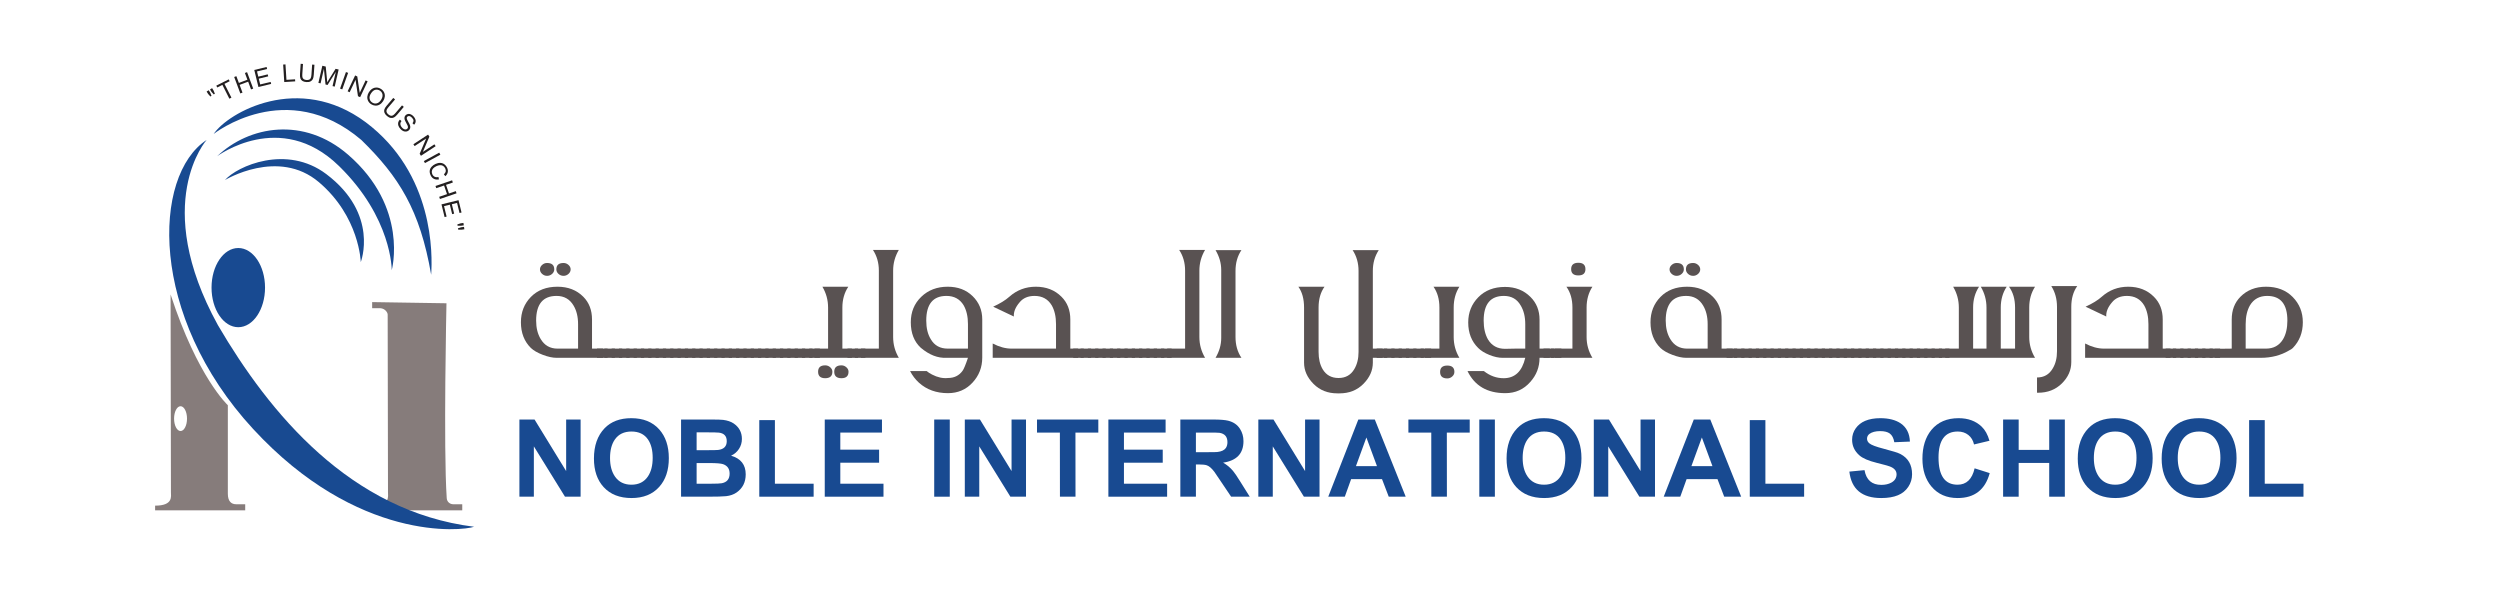 <svg xmlns="http://www.w3.org/2000/svg" xmlns:xlink="http://www.w3.org/1999/xlink" version="1.1" width="2345.94" height="573.687" viewBox="0 0 2345.94 573.687">
<defs>
<clipPath id="clip_0">
<path transform="matrix(1,0,0,-1,0,573.687)" d="M0 573.687H2345.94V0H0Z"/>
</clipPath>
</defs>
<g id="layer_1" data-name="Layer 1">
<g clip-path="url(#clip_0)">
<path transform="matrix(1,0,0,-1,349.216,283.478)" d="M0 0V-5.725H7.604C12.166-5.993 14.566-9.813 14.566-11.711 14.566-13.61 14.863-175.27 14.863-178.349 14.863-182.195 17.175-191.009 0-191.009V-195.413H84.551V-189.687H75.964C73.535-189.687 70.253-187.934 69.985-183.974 66.801-136.928 69.743-1.102 69.743-1.102Z" fill="#867c7b"/>
<path transform="matrix(1,0,0,-1,169.422,381.185)" d="M0 0C-3.353 0-6.07-5.213-6.07-11.643-6.07-18.072-3.353-23.285 0-23.285 3.353-23.285 6.07-18.072 6.07-11.643 6.07-5.213 3.353 0 0 0M44.382 .936V-82.186C44.382-89.517 47.904-91.981 52.088-91.981H60.676V-97.707H-23.875V-93.303C-6.7-93.303-9.013-84.489-9.013-80.643-9.013-76.796-9.343 104.875-9.343 104.875 16.075 26.917 44.382 .936 44.382 .936" fill="#867c7b"/>
<path transform="matrix(1,0,0,-1,193.877,131.332)" d="M0 0C0 0-52.514-59.119 10.569-173.725 59.119-256.623 134.752-348.439 251.009-362.972 239.779-366.936 141.687-377.504 43.597-271.155-54.495-164.808-50.862-33.358 0 0" fill="#184a91"/>
<path transform="matrix(1,0,0,-1,248.703,269.883)" d="M0 0C0-20.521-11.238-37.155-25.102-37.155-38.964-37.155-50.202-20.521-50.202 0-50.202 20.521-38.964 37.156-25.102 37.156-11.238 37.156 0 20.521 0 0" fill="#184a91"/>
<path transform="matrix(1,0,0,-1,211.052,168.983)" d="M0 0C0 0 50.047 30.432 88.22-1.981 126.394-34.396 127.485-76.954 127.485-76.954 127.485-76.954 145.03-32.039 95.133 5.614 57.932 33.688 11.56 13.211 0 0" fill="#184a91"/>
<path transform="matrix(1,0,0,-1,203.785,146.599)" d="M0 0C0 0 59.226 44.297 113.945-8.844 164.277-57.725 163.816-106.936 163.816-106.936 163.816-106.936 180.097-48.146 122.862 1.436 81.335 37.411 30.056 28.659 0 0" fill="#184a91"/>
<path transform="matrix(1,0,0,-1,200.483,125.718)" d="M0 0C0 0 68.367 54.165 138.589-5.614 173.725-39.963 193.638-71.21 204.11-132.109 205.431-113.284 206.87-37.126 142.64 11.062 79.693 57.798 13.541 20.147 0 0" fill="#184a91"/>
<path transform="matrix(1,0,0,-1,200.592,88.603)" d="M0 0-2.114 2.377-3.53 4.671-1.571 5.88-.155 3.586 1.032 .637ZM-3.163-1.953-5.287 .418-6.703 2.712-4.743 3.921-3.328 1.628-2.112-1.304Z" fill="#231f20"/>
<path transform="matrix(1,0,0,-1,215.225,92.616)" d="M0 0-6.537 12.966-11.381 10.524-12.255 12.259-.603 18.134 .272 16.398-4.592 13.947 1.945 .98Z" fill="#231f20"/>
<path transform="matrix(1,0,0,-1,225.514,87.664)" d="M0 0-5.768 15.421-3.727 16.185-1.358 9.852 6.657 12.85 4.289 19.183 6.329 19.945 12.097 4.525 10.057 3.762 7.338 11.03-.678 8.032 2.041 .764Z" fill="#231f20"/>
<path transform="matrix(1,0,0,-1,242.503,81.658)" d="M0 0-3.898 15.996 7.667 18.815 8.127 16.928-1.322 14.624-.128 9.726 8.721 11.882 9.179 10.006 .329 7.849 1.656 2.404 11.477 4.798 11.937 2.91Z" fill="#231f20"/>
<path transform="matrix(1,0,0,-1,266.736,76.996)" d="M0 0-1.029 16.432 1.145 16.567 2.053 2.075 10.146 2.582 10.267 .643Z" fill="#231f20"/>
<path transform="matrix(1,0,0,-1,292.897,60.594)" d="M0 0 2.174-.146 1.534-9.637C1.423-11.288 1.148-12.586 .709-13.532 .271-14.479-.457-15.223-1.473-15.766-2.489-16.309-3.789-16.527-5.372-16.42-6.911-16.316-8.152-15.967-9.095-15.37-10.038-14.774-10.685-13.96-11.035-12.927-11.386-11.894-11.502-10.507-11.385-8.767L-10.745 .725-8.571 .578-9.21-8.901C-9.307-10.328-9.245-11.389-9.025-12.083-8.806-12.776-8.385-13.328-7.764-13.738-7.142-14.147-6.364-14.384-5.431-14.446-3.832-14.555-2.668-14.269-1.939-13.59-1.211-12.911-.777-11.541-.639-9.48Z" fill="#231f20"/>
<path transform="matrix(1,0,0,-1,298.777,77.762)" d="M0 0 3.682 16.047 6.878 15.313 8.069 3.08C8.177 1.941 8.25 1.091 8.29 .528 8.606 1.07 9.088 1.862 9.734 2.905L16.139 13.188 18.995 12.533 15.313-3.514 13.267-3.044 16.348 10.387 8.604-1.975 6.687-1.535 5.182 13.19 2.047-.47Z" fill="#231f20"/>
<path transform="matrix(1,0,0,-1,319.111,83.149)" d="M0 0 5.505 15.517 7.559 14.788 2.054-.729Z" fill="#231f20"/>
<path transform="matrix(1,0,0,-1,326.209,85.671)" d="M0 0 7.035 14.885 9.056 13.93 11.351-1.452 16.874 10.234 18.763 9.342 11.728-5.543 9.707-4.588 7.417 10.804 1.889-.893Z" fill="#231f20"/>
<path transform="matrix(1,0,0,-1,348.027,87.794)" d="M0 0C-1.077-1.666-1.478-3.268-1.202-4.806-.926-6.344-.112-7.55 1.239-8.424 2.616-9.314 4.062-9.563 5.578-9.17 7.094-8.777 8.427-7.691 9.578-5.912 10.306-4.787 10.75-3.682 10.913-2.596 11.075-1.511 10.939-.5 10.506 .436 10.072 1.371 9.399 2.134 8.488 2.724 7.192 3.561 5.791 3.837 4.282 3.551 2.773 3.265 1.346 2.081 0 0M-1.867 1.248C-.384 3.543 1.394 4.941 3.466 5.442 5.537 5.944 7.548 5.564 9.497 4.305 10.773 3.479 11.727 2.43 12.357 1.157 12.987-.115 13.219-1.471 13.051-2.909 12.883-4.347 12.353-5.758 11.458-7.141 10.551-8.543 9.457-9.614 8.176-10.355 6.895-11.096 5.551-11.415 4.146-11.313 2.74-11.212 1.437-10.772 .236-9.996-1.064-9.154-2.024-8.088-2.643-6.797-3.261-5.505-3.482-4.145-3.308-2.716-3.132-1.286-2.652 .035-1.867 1.248" fill="#231f20"/>
<path transform="matrix(1,0,0,-1,377.248,98.873)" d="M0 0 1.659-1.412-4.505-8.656C-5.577-9.917-6.571-10.796-7.487-11.295-8.403-11.794-9.431-11.959-10.57-11.79-11.71-11.622-12.884-11.023-14.093-9.995-15.268-8.995-16.057-7.976-16.459-6.936-16.861-5.895-16.896-4.855-16.562-3.816-16.229-2.778-15.498-1.595-14.367-.266L-8.203 6.979-6.544 5.567-12.7-1.669C-13.627-2.758-14.209-3.646-14.445-4.335-14.683-5.023-14.673-5.717-14.417-6.416-14.162-7.115-13.678-7.768-12.965-8.374-11.744-9.412-10.64-9.876-9.65-9.765-8.661-9.652-7.496-8.81-6.157-7.236Z" fill="#231f20"/>
<path transform="matrix(1,0,0,-1,375.241,112.223)" d="M0 0 1.526-1.389C.986-2.019 .644-2.644 .497-3.263 .351-3.882 .411-4.577 .68-5.348 .948-6.119 1.399-6.849 2.034-7.536 2.598-8.147 3.187-8.603 3.799-8.902 4.412-9.203 4.982-9.321 5.51-9.258 6.036-9.194 6.487-8.989 6.861-8.645 7.241-8.294 7.471-7.878 7.552-7.396 7.632-6.915 7.534-6.332 7.26-5.648 7.087-5.207 6.621-4.307 5.862-2.949 5.104-1.592 4.637-.581 4.462 .083 4.231 .94 4.21 1.717 4.396 2.414 4.583 3.111 4.955 3.717 5.511 4.229 6.121 4.793 6.853 5.146 7.703 5.29 8.554 5.434 9.424 5.299 10.313 4.887 11.203 4.476 12.023 3.862 12.775 3.048 13.603 2.15 14.188 1.227 14.531 .275 14.875-.677 14.936-1.596 14.715-2.482 14.493-3.369 14.041-4.153 13.356-4.836L11.824-3.407C12.513-2.619 12.833-1.807 12.784-.971 12.736-.134 12.282 .749 11.425 1.68 10.531 2.647 9.702 3.189 8.938 3.305 8.175 3.421 7.543 3.247 7.042 2.785 6.607 2.384 6.395 1.897 6.403 1.324 6.407 .758 6.862-.312 7.769-1.886 8.675-3.458 9.241-4.589 9.469-5.275 9.794-6.279 9.862-7.179 9.674-7.975 9.485-8.77 9.067-9.467 8.418-10.065 7.774-10.66 6.997-11.035 6.088-11.192 5.178-11.349 4.246-11.229 3.293-10.829 2.339-10.431 1.464-9.8 .667-8.936-.344-7.841-1.031-6.776-1.395-5.741-1.759-4.707-1.814-3.684-1.562-2.671-1.309-1.659-.788-.769 0 0" fill="#231f20"/>
<path transform="matrix(1,0,0,-1,387.916,135.33)" d="M0 0 13.782 9.007 15.005 7.136 8.915-7.174 19.735-.103 20.878-1.852 7.097-10.858 5.874-8.987 11.973 5.329 1.144-1.749Z" fill="#231f20"/>
<path transform="matrix(1,0,0,-1,397.721,151.135)" d="M0 0 14.448 7.894 15.493 5.981 1.045-1.912Z" fill="#231f20"/>
<path transform="matrix(1,0,0,-1,411.482,166.147)" d="M0 0 .399-2.211C-1.419-2.534-3.002-2.35-4.347-1.657-5.693-.964-6.72 .163-7.428 1.725-8.161 3.341-8.428 4.804-8.229 6.115-8.03 7.426-7.427 8.629-6.418 9.723-5.41 10.817-4.19 11.688-2.758 12.338-1.196 13.046 .301 13.365 1.733 13.296 3.167 13.227 4.435 12.778 5.538 11.95 6.641 11.123 7.492 10.048 8.092 8.725 8.771 7.225 8.962 5.79 8.662 4.421 8.362 3.052 7.611 1.853 6.409 .822L5.063 2.567C5.997 3.41 6.562 4.274 6.761 5.162 6.958 6.049 6.83 6.993 6.375 7.996 5.853 9.148 5.14 9.986 4.236 10.51 3.333 11.033 2.345 11.241 1.272 11.132 .199 11.024-.832 10.745-1.82 10.297-3.096 9.719-4.124 9.028-4.907 8.226-5.689 7.423-6.139 6.522-6.253 5.524-6.368 4.527-6.219 3.572-5.805 2.658-5.301 1.547-4.554 .751-3.563 .271-2.572-.209-1.385-.299 0 0" fill="#231f20"/>
<path transform="matrix(1,0,0,-1,408.654,174.522)" d="M0 0 15.579 5.324 16.283 3.263 9.887 1.076 12.654-7.021 19.051-4.835 19.756-6.896 4.177-12.222 3.473-10.16 10.815-7.65 8.048 .447 .704-2.062Z" fill="#231f20"/>
<path transform="matrix(1,0,0,-1,414.273,191.767)" d="M0 0 15.992 3.912 18.821-7.65 16.934-8.112 14.622 1.334 9.725 .136 11.889-8.711 10.013-9.17 7.849-.323 2.404-1.655 4.807-11.473 2.92-11.935Z" fill="#231f20"/>
<path transform="matrix(1,0,0,-1,429.717,214.26)" d="M0 0 3.022 .993 5.69 1.378 6.02-.9 3.352-1.286 .174-1.2ZM-.532 3.679 2.489 4.683 5.156 5.068 5.486 2.79 2.818 2.404-.355 2.456Z" fill="#231f20"/>
<path transform="matrix(1,0,0,-1,535.474,252.762)" d="M0 0C0-1.636-.674-3.059-2.018-4.269-3.363-5.479-4.906-6.083-6.65-6.083-8.469-6.083-10.049-5.479-11.393-4.269-12.738-3.059-13.41-1.636-13.41 0-13.41 3.989-11.158 5.985-6.65 5.985-4.906 5.985-3.363 5.379-2.018 4.17-.674 2.959 0 1.569 0 0M-15.371 0C-15.371-1.636-16.045-3.059-17.389-4.269-18.734-5.479-20.314-6.083-22.131-6.083-23.875-6.083-25.42-5.479-26.764-4.269-28.109-3.059-28.781-1.636-28.781 0-28.781 1.569-28.109 2.959-26.764 4.17-25.42 5.379-23.875 5.985-22.131 5.985-17.625 5.985-15.371 3.989-15.371 0M6.977-74.372V-51.413C6.977-44.48 5.559-38.657 2.725-33.948-.836-27.931-6.143-24.922-13.191-24.922-25.984-24.922-32.379-32.641-32.379-48.077-32.379-54.881-30.961-60.636-28.127-65.345-24.566-71.364-19.297-74.372-12.32-74.372ZM30.416-83.006H-13.191C-16.898-83.006-21.205-82.074-26.109-80.21-31.016-78.346-34.742-76.204-37.285-73.783-43.535-67.636-46.66-59.59-46.66-49.646-46.66-40.163-43.535-32.231-37.285-25.854-31.035-19.476-22.713-16.287-12.32-16.287-2.436-16.287 5.631-19.427 11.883-25.706 17.334-31.201 20.059-38.299 20.059-46.997V-74.372H30.416Z" fill="#595252"/>
<path transform="matrix(1,0,0,-1,0,573.687)" d="M570.142 237.92H560.22V246.554H570.142Z" fill="#595252"/>
<path transform="matrix(1,0,0,-1,0,573.687)" d="M577.009 237.92H567.087V246.554H577.009Z" fill="#595252"/>
<path transform="matrix(1,0,0,-1,0,573.687)" d="M583.876 237.92H573.956V246.554H583.876Z" fill="#595252"/>
<path transform="matrix(1,0,0,-1,0,573.687)" d="M590.745 237.92H580.823V246.554H590.745Z" fill="#595252"/>
<path transform="matrix(1,0,0,-1,0,573.687)" d="M597.612 237.92H587.692V246.554H597.612Z" fill="#595252"/>
<path transform="matrix(1,0,0,-1,0,573.687)" d="M604.482 237.92H594.56V246.554H604.482Z" fill="#595252"/>
<path transform="matrix(1,0,0,-1,0,573.687)" d="M611.349 237.92H601.429V246.554H611.349Z" fill="#595252"/>
<path transform="matrix(1,0,0,-1,0,573.687)" d="M618.218 237.92H608.296V246.554H618.218Z" fill="#595252"/>
<path transform="matrix(1,0,0,-1,0,573.687)" d="M625.085 237.92H615.163V246.554H625.085Z" fill="#595252"/>
<path transform="matrix(1,0,0,-1,0,573.687)" d="M631.952 237.92H622.032V246.554H631.952Z" fill="#595252"/>
<path transform="matrix(1,0,0,-1,0,573.687)" d="M638.821 237.92H628.899V246.554H638.821Z" fill="#595252"/>
<path transform="matrix(1,0,0,-1,0,573.687)" d="M645.689 237.92H635.769V246.554H645.689Z" fill="#595252"/>
<path transform="matrix(1,0,0,-1,0,573.687)" d="M652.558 237.92H642.636V246.554H652.558Z" fill="#595252"/>
<path transform="matrix(1,0,0,-1,0,573.687)" d="M659.425 237.92H649.505V246.554H659.425Z" fill="#595252"/>
<path transform="matrix(1,0,0,-1,0,573.687)" d="M666.294 237.92H656.372V246.554H666.294Z" fill="#595252"/>
<path transform="matrix(1,0,0,-1,0,573.687)" d="M673.161 237.92H663.241V246.554H673.161Z" fill="#595252"/>
<path transform="matrix(1,0,0,-1,0,573.687)" d="M680.03 237.92H670.108V246.554H680.03Z" fill="#595252"/>
<path transform="matrix(1,0,0,-1,0,573.687)" d="M686.898 237.92H676.976V246.554H686.898Z" fill="#595252"/>
<path transform="matrix(1,0,0,-1,0,573.687)" d="M693.765 237.92H683.845V246.554H693.765Z" fill="#595252"/>
<path transform="matrix(1,0,0,-1,0,573.687)" d="M700.634 237.92H690.712V246.554H700.634Z" fill="#595252"/>
<path transform="matrix(1,0,0,-1,0,573.687)" d="M707.501 237.92H697.581V246.554H707.501Z" fill="#595252"/>
<path transform="matrix(1,0,0,-1,0,573.687)" d="M714.37 237.92H704.448V246.554H714.37Z" fill="#595252"/>
<path transform="matrix(1,0,0,-1,0,573.687)" d="M721.237 237.92H711.317V246.554H721.237Z" fill="#595252"/>
<path transform="matrix(1,0,0,-1,0,573.687)" d="M728.107 237.92H718.185V246.554H728.107Z" fill="#595252"/>
<path transform="matrix(1,0,0,-1,0,573.687)" d="M734.974 237.92H725.052V246.554H734.974Z" fill="#595252"/>
<path transform="matrix(1,0,0,-1,0,573.687)" d="M741.841 237.92H731.921V246.554H741.841Z" fill="#595252"/>
<path transform="matrix(1,0,0,-1,0,573.687)" d="M748.71 237.92H738.788V246.554H748.71Z" fill="#595252"/>
<path transform="matrix(1,0,0,-1,0,573.687)" d="M755.577 237.92H745.657V246.554H755.577Z" fill="#595252"/>
<path transform="matrix(1,0,0,-1,0,573.687)" d="M762.446 237.92H752.524V246.554H762.446Z" fill="#595252"/>
<path transform="matrix(1,0,0,-1,0,573.687)" d="M769.314 237.92H759.394V246.554H769.314Z" fill="#595252"/>
<path transform="matrix(1,0,0,-1,796.241,348.817)" d="M0 0C0-4.055-2.219-6.083-6.65-6.083-11.158-6.083-13.41-4.055-13.41 0-13.41 3.991-11.158 5.985-6.65 5.985-4.906 5.985-3.363 5.382-2.018 4.17-.674 2.961 0 1.57 0 0M-15.154 0C-15.154-4.055-17.406-6.083-21.912-6.083-26.346-6.083-28.562-4.055-28.562 0-28.562 3.991-26.346 5.985-21.912 5.985-20.098 5.985-18.516 5.382-17.17 4.17-15.826 2.961-15.154 1.57-15.154 0M3.162 13.05H-31.941V21.684H-19.187V60.243C-19.187 67.242-20.969 73.75-24.529 79.769H-.219C-3.924 74.142-5.777 67.634-5.777 60.243V21.684H3.162Z" fill="#595252"/>
<path transform="matrix(1,0,0,-1,0,573.687)" d="M805.181 237.92H795.259V246.554H805.181Z" fill="#595252"/>
<path transform="matrix(1,0,0,-1,0,573.687)" d="M812.048 237.92H802.128V246.554H812.048Z" fill="#595252"/>
<path transform="matrix(1,0,0,-1,843.444,335.768)" d="M0 0H-35.539V8.634H-18.75V81.828C-18.75 89.153-20.604 95.629-24.311 101.255H0C-3.561 95.236-5.342 88.761-5.342 81.828V19.525C-5.342 12.525-3.561 6.018 0 0" fill="#595252"/>
<path transform="matrix(1,0,0,-1,908.31,327.134)" d="M0 0V22.959C0 30.023-1.346 35.911-4.033 40.62-7.594 46.507-12.973 49.45-20.168 49.45-32.813 49.45-39.137 41.731-39.137 26.295-39.137 19.231-37.719 13.408-34.885 8.831-31.469 2.943-26.164 0-18.969 0ZM13.41-8.438C13.41-17.528 10.357-25.362 4.252-31.937-1.852-38.51-9.521-41.797-18.75-41.797-29.652-41.797-38.738-38.525-46.004-31.985-49.422-28.846-52.184-25.215-54.289-21.095H-38.701C-37.32-22.271-35.648-23.352-33.686-24.332-28.525-27.014-23.547-28.093-18.75-27.57-12.936-27.57-8.393-25.346-5.123-20.898-3.961-19.393-2.252-15.306 0-8.634H-20.168C-28.309-9.026-36.34-5.887-44.26 .785-50.512 6.54-53.635 14.521-53.635 24.726-53.635 34.341-50.365 42.304-43.824 48.616-37.283 54.929-28.998 58.085-18.969 58.085-9.447 58.085-1.672 55.142 4.361 49.254 10.393 43.367 13.41 36.073 13.41 27.375Z" fill="#595252"/>
<path transform="matrix(1,0,0,-1,1011.659,335.768)" d="M0 0H-80.129V13.441C-74.023 10.236-68.137 8.634-62.467 8.634H-20.715V31.593C-20.715 38.657-22.061 44.545-24.748 49.254-28.309 55.141-33.688 58.084-40.883 58.084-46.986 58.084-51.676 56.057-54.945 52.001-58.799 47.488-60.578 43.072-60.287 38.756L-79.691 47.979C-73.15 50.986-68.102 54.094-64.539 57.3-57.49 63.579-49.205 66.719-39.684 66.719-29.871 66.719-21.842 63.579-15.59 57.3-10.068 51.805-7.305 44.707-7.305 36.009V8.634H0Z" fill="#595252"/>
<path transform="matrix(1,0,0,-1,0,573.687)" d="M1017.001 237.92H1007.079V246.554H1017.001Z" fill="#595252"/>
<path transform="matrix(1,0,0,-1,0,573.687)" d="M1023.868 237.92H1013.948V246.554H1023.868Z" fill="#595252"/>
<path transform="matrix(1,0,0,-1,0,573.687)" d="M1030.737 237.92H1020.815V246.554H1030.737Z" fill="#595252"/>
<path transform="matrix(1,0,0,-1,0,573.687)" d="M1037.605 237.92H1027.685V246.554H1037.605Z" fill="#595252"/>
<path transform="matrix(1,0,0,-1,0,573.687)" d="M1044.474 237.92H1034.552V246.554H1044.474Z" fill="#595252"/>
<path transform="matrix(1,0,0,-1,0,573.687)" d="M1051.341 237.92H1041.421V246.554H1051.341Z" fill="#595252"/>
<path transform="matrix(1,0,0,-1,0,573.687)" d="M1058.21 237.92H1048.288V246.554H1058.21Z" fill="#595252"/>
<path transform="matrix(1,0,0,-1,0,573.687)" d="M1065.077 237.92H1055.157V246.554H1065.077Z" fill="#595252"/>
<path transform="matrix(1,0,0,-1,0,573.687)" d="M1071.946 237.92H1062.024V246.554H1071.946Z" fill="#595252"/>
<path transform="matrix(1,0,0,-1,0,573.687)" d="M1078.814 237.92H1068.892V246.554H1078.814Z" fill="#595252"/>
<path transform="matrix(1,0,0,-1,0,573.687)" d="M1085.681 237.92H1075.761V246.554H1085.681Z" fill="#595252"/>
<path transform="matrix(1,0,0,-1,0,573.687)" d="M1092.55 237.92H1082.628V246.554H1092.55Z" fill="#595252"/>
<path transform="matrix(1,0,0,-1,0,573.687)" d="M1099.417 237.92H1089.497V246.554H1099.417Z" fill="#595252"/>
<path transform="matrix(1,0,0,-1,1130.814,335.768)" d="M0 0H-35.539V8.634H-18.75V81.828C-18.75 89.153-20.604 95.629-24.311 101.255H0C-3.561 95.236-5.342 88.761-5.342 81.828V19.525C-5.342 12.525-3.561 6.018 0 0" fill="#595252"/>
<path transform="matrix(1,0,0,-1,1164.937,335.768)" d="M0 0H-24.311C-20.75 6.018-18.969 12.23-18.969 18.642V82.417C-18.969 88.827-20.75 95.04-24.311 101.059H0C-3.707 95.564-5.561 89.056-5.561 81.534V19.525C-5.561 12.002-3.707 5.494 0 0" fill="#595252"/>
<path transform="matrix(1,0,0,-1,1297.392,335.768)" d="M0 0H-9.156V-4.611C-9.156-11.872-12.1-18.478-17.986-24.431-23.873-30.382-31.359-33.359-40.445-33.359H-42.406C-51.492-33.359-58.977-30.382-64.865-24.431-70.752-18.478-73.695-11.872-73.695-4.611V47.193C-73.695 55.239-75.477 61.747-79.037 66.719H-54.508C-58.215 61.484-60.068 54.977-60.068 47.193V5.593C-60.068-.947-58.797-6.378-56.252-10.694-52.98-16.189-48.004-18.937-41.316-18.937-34.775-18.937-29.869-16.189-26.6-10.694-23.912-6.246-22.566-.817-22.566 5.593V81.534C-22.566 88.925-24.418 95.433-28.125 101.059H-3.596C-7.303 95.433-9.156 88.925-9.156 81.534V8.634H0Z" fill="#595252"/>
<path transform="matrix(1,0,0,-1,0,573.687)" d="M1301.753 237.92H1291.833V246.554H1301.753Z" fill="#595252"/>
<path transform="matrix(1,0,0,-1,0,573.687)" d="M1308.622 237.92H1298.7V246.554H1308.622Z" fill="#595252"/>
<path transform="matrix(1,0,0,-1,0,573.687)" d="M1315.489 237.92H1305.569V246.554H1315.489Z" fill="#595252"/>
<path transform="matrix(1,0,0,-1,0,573.687)" d="M1322.359 237.92H1312.437V246.554H1322.359Z" fill="#595252"/>
<path transform="matrix(1,0,0,-1,0,573.687)" d="M1329.226 237.92H1319.306V246.554H1329.226Z" fill="#595252"/>
<path transform="matrix(1,0,0,-1,0,573.687)" d="M1336.095 237.92H1326.173V246.554H1336.095Z" fill="#595252"/>
<path transform="matrix(1,0,0,-1,0,573.687)" d="M1342.962 237.92H1333.042V246.554H1342.962Z" fill="#595252"/>
<path transform="matrix(1,0,0,-1,1364.767,349.013)" d="M0 0C0-1.635-.674-3.058-2.018-4.269-3.363-5.479-4.906-6.084-6.65-6.084-11.158-6.084-13.41-4.056-13.41 0-13.41 3.99-11.158 5.984-6.65 5.984-2.219 5.984 0 3.99 0 0M4.687 13.245H-27.691V21.879H-14.064V60.438C-14.064 68.222-15.918 74.729-19.623 79.964H4.687C1.125 74.337-.654 67.829-.654 60.438V32.771C-.654 25.771 1.125 19.263 4.687 13.245" fill="#595252"/>
<path transform="matrix(1,0,0,-1,1431.267,327.134)" d="M0 0V22.959C0 29.892-1.418 35.715-4.252 40.424-7.67 46.441-12.938 49.45-20.061 49.45-32.705 49.45-39.029 41.731-39.029 26.295-39.029 19.231-37.686 13.344-34.996 8.635-31.436 2.748-26.094-.196-18.971-.196-16.863-.196-13.666-.132-9.377 0ZM23.002-8.634H13.408C13.408-17.332 10.5-24.888 4.687-31.299-1.418-38.297-9.232-41.797-18.752-41.797-35.688-41.797-47.496-34.896-54.182-21.095H-38.811C-33.143-25.542-26.965-27.767-20.277-27.767-9.74-27.767-2.982-21.389 0-8.634H-21.369C-25.074-8.634-29.162-7.735-33.633-5.936-38.102-4.138-41.609-1.962-44.152 .589-50.404 6.736-53.527 14.718-53.527 24.529-53.527 33.883-50.367 41.78-44.043 48.225-37.721 54.666-29.363 57.889-18.971 57.889-9.305 57.889-1.346 54.749 4.904 48.47 10.574 42.843 13.408 35.747 13.408 27.179V0H23.002Z" fill="#595252"/>
<path transform="matrix(1,0,0,-1,0,573.687)" d="M1458.302 237.92H1448.382V246.554H1458.302Z" fill="#595252"/>
<path transform="matrix(1,0,0,-1,0,573.687)" d="M1465.171 237.92H1455.249V246.554H1465.171Z" fill="#595252"/>
<path transform="matrix(1,0,0,-1,1487.737,252.565)" d="M0 0C0-3.925-2.219-5.887-6.65-5.887-11.158-5.887-13.41-3.925-13.41 0-13.41 3.989-11.158 5.985-6.65 5.985-2.219 5.985 0 3.989 0 0M6.541-83.202H-29V-74.568H-12.211V-36.009C-12.211-28.226-14.102-21.718-17.879-16.483H6.541C2.906-22.11 1.09-28.618 1.09-36.009V-63.677C1.09-70.677 2.906-77.185 6.541-83.202" fill="#595252"/>
<path transform="matrix(1,0,0,-1,1595.446,252.762)" d="M0 0C0-1.636-.674-3.059-2.018-4.269-3.363-5.479-4.906-6.083-6.65-6.083-8.469-6.083-10.049-5.479-11.393-4.269-12.738-3.059-13.41-1.636-13.41 0-13.41 3.989-11.158 5.985-6.65 5.985-4.906 5.985-3.363 5.379-2.018 4.17-.674 2.959 0 1.569 0 0M-15.371 0C-15.371-1.636-16.045-3.059-17.389-4.269-18.734-5.479-20.314-6.083-22.131-6.083-23.875-6.083-25.42-5.479-26.764-4.269-28.109-3.059-28.781-1.636-28.781 0-28.781 1.569-28.109 2.959-26.764 4.17-25.42 5.379-23.875 5.985-22.131 5.985-17.625 5.985-15.371 3.989-15.371 0M6.977-74.372V-51.413C6.977-44.48 5.559-38.657 2.725-33.948-.836-27.931-6.143-24.922-13.191-24.922-25.984-24.922-32.379-32.641-32.379-48.077-32.379-54.881-30.961-60.636-28.127-65.345-24.566-71.364-19.297-74.372-12.32-74.372ZM30.416-83.006H-13.191C-16.898-83.006-21.205-82.074-26.109-80.21-31.016-78.346-34.742-76.204-37.285-73.783-43.535-67.636-46.66-59.59-46.66-49.646-46.66-40.163-43.535-32.231-37.285-25.854-31.035-19.476-22.713-16.287-12.32-16.287-2.436-16.287 5.631-19.427 11.883-25.706 17.334-31.201 20.059-38.299 20.059-46.997V-74.372H30.416Z" fill="#595252"/>
<path transform="matrix(1,0,0,-1,0,573.687)" d="M1630.114 237.92H1620.192V246.554H1630.114Z" fill="#595252"/>
<path transform="matrix(1,0,0,-1,0,573.687)" d="M1636.982 237.92H1627.062V246.554H1636.982Z" fill="#595252"/>
<path transform="matrix(1,0,0,-1,0,573.687)" d="M1643.851 237.92H1633.929V246.554H1643.851Z" fill="#595252"/>
<path transform="matrix(1,0,0,-1,0,573.687)" d="M1650.718 237.92H1640.798V246.554H1650.718Z" fill="#595252"/>
<path transform="matrix(1,0,0,-1,0,573.687)" d="M1657.587 237.92H1647.665V246.554H1657.587Z" fill="#595252"/>
<path transform="matrix(1,0,0,-1,0,573.687)" d="M1664.454 237.92H1654.534V246.554H1664.454Z" fill="#595252"/>
<path transform="matrix(1,0,0,-1,0,573.687)" d="M1671.323 237.92H1661.401V246.554H1671.323Z" fill="#595252"/>
<path transform="matrix(1,0,0,-1,0,573.687)" d="M1678.191 237.92H1668.271V246.554H1678.191Z" fill="#595252"/>
<path transform="matrix(1,0,0,-1,0,573.687)" d="M1685.06 237.92H1675.138V246.554H1685.06Z" fill="#595252"/>
<path transform="matrix(1,0,0,-1,0,573.687)" d="M1691.927 237.92H1682.007V246.554H1691.927Z" fill="#595252"/>
<path transform="matrix(1,0,0,-1,0,573.687)" d="M1698.796 237.92H1688.874V246.554H1698.796Z" fill="#595252"/>
<path transform="matrix(1,0,0,-1,0,573.687)" d="M1705.663 237.92H1695.743V246.554H1705.663Z" fill="#595252"/>
<path transform="matrix(1,0,0,-1,0,573.687)" d="M1712.532 237.92H1702.61V246.554H1712.532Z" fill="#595252"/>
<path transform="matrix(1,0,0,-1,0,573.687)" d="M1719.4 237.92H1709.48V246.554H1719.4Z" fill="#595252"/>
<path transform="matrix(1,0,0,-1,0,573.687)" d="M1726.269 237.92H1716.347V246.554H1726.269Z" fill="#595252"/>
<path transform="matrix(1,0,0,-1,0,573.687)" d="M1733.136 237.92H1723.216V246.554H1733.136Z" fill="#595252"/>
<path transform="matrix(1,0,0,-1,0,573.687)" d="M1740.005 237.92H1730.083V246.554H1740.005Z" fill="#595252"/>
<path transform="matrix(1,0,0,-1,0,573.687)" d="M1746.872 237.92H1736.952V246.554H1746.872Z" fill="#595252"/>
<path transform="matrix(1,0,0,-1,0,573.687)" d="M1753.741 237.92H1743.819V246.554H1753.741Z" fill="#595252"/>
<path transform="matrix(1,0,0,-1,0,573.687)" d="M1760.609 237.92H1750.689V246.554H1760.609Z" fill="#595252"/>
<path transform="matrix(1,0,0,-1,0,573.687)" d="M1767.478 237.92H1757.556V246.554H1767.478Z" fill="#595252"/>
<path transform="matrix(1,0,0,-1,0,573.687)" d="M1774.345 237.92H1764.425V246.554H1774.345Z" fill="#595252"/>
<path transform="matrix(1,0,0,-1,0,573.687)" d="M1781.214 237.92H1771.292V246.554H1781.214Z" fill="#595252"/>
<path transform="matrix(1,0,0,-1,0,573.687)" d="M1788.081 237.92H1778.161V246.554H1788.081Z" fill="#595252"/>
<path transform="matrix(1,0,0,-1,0,573.687)" d="M1794.95 237.92H1785.028V246.554H1794.95Z" fill="#595252"/>
<path transform="matrix(1,0,0,-1,0,573.687)" d="M1801.818 237.92H1791.898V246.554H1801.818Z" fill="#595252"/>
<path transform="matrix(1,0,0,-1,0,573.687)" d="M1808.687 237.92H1798.765V246.554H1808.687Z" fill="#595252"/>
<path transform="matrix(1,0,0,-1,0,573.687)" d="M1815.554 237.92H1805.634V246.554H1815.554Z" fill="#595252"/>
<path transform="matrix(1,0,0,-1,0,573.687)" d="M1822.423 237.92H1812.501V246.554H1822.423Z" fill="#595252"/>
<path transform="matrix(1,0,0,-1,0,573.687)" d="M1829.29 237.92H1819.37V246.554H1829.29Z" fill="#595252"/>
<path transform="matrix(1,0,0,-1,1909.636,335.768)" d="M0 0H-56.58V8.634H-45.568V47.193C-45.568 54.192-47.35 60.7-50.91 66.719H-26.6C-30.307 61.092-32.16 54.584-32.16 47.193V8.634H-18.75V47.193C-18.75 54.977-20.641 61.484-24.42 66.719H0C-3.635 61.092-5.451 54.584-5.451 47.193V19.525C-5.451 12.525-3.635 6.018 0 0M-53.418 0H-84.27V8.634H-71.516V47.193C-71.516 54.192-73.297 60.7-76.857 66.719H-52.547C-56.252 61.092-58.105 54.584-58.105 47.193V8.634H-53.418Z" fill="#595252"/>
<path transform="matrix(1,0,0,-1,1949.21,268.46)" d="M0 0C-3.707-5.234-5.561-11.742-5.561-19.525V-71.33C-5.561-78.852-8.504-85.523-14.391-91.346-20.277-97.167-27.729-100.078-36.74-100.078H-37.721V-85.753C-31.18-85.753-26.273-82.94-23.004-77.315-20.316-72.933-18.971-67.536-18.971-61.126V-19.525C-18.971-12.135-20.752-5.627-24.312 0Z" fill="#595252"/>
<path transform="matrix(1,0,0,-1,2036.751,335.768)" d="M0 0H-80.129V13.441C-74.023 10.236-68.137 8.634-62.467 8.634H-20.715V31.593C-20.715 38.657-22.061 44.545-24.748 49.254-28.309 55.141-33.688 58.084-40.883 58.084-46.986 58.084-51.676 56.057-54.945 52.001-58.799 47.488-60.578 43.072-60.287 38.756L-79.691 47.979C-73.15 50.986-68.102 54.094-64.539 57.3-57.49 63.579-49.205 66.719-39.684 66.719-29.871 66.719-21.842 63.579-15.59 57.3-10.068 51.805-7.305 44.707-7.305 36.009V8.634H0Z" fill="#595252"/>
<path transform="matrix(1,0,0,-1,0,573.687)" d="M2042.093 237.92H2032.171V246.554H2042.093Z" fill="#595252"/>
<path transform="matrix(1,0,0,-1,0,573.687)" d="M2048.96 237.92H2039.04V246.554H2048.96Z" fill="#595252"/>
<path transform="matrix(1,0,0,-1,0,573.687)" d="M2055.829 237.92H2045.907V246.554H2055.829Z" fill="#595252"/>
<path transform="matrix(1,0,0,-1,0,573.687)" d="M2062.697 237.92H2052.777V246.554H2062.697Z" fill="#595252"/>
<path transform="matrix(1,0,0,-1,0,573.687)" d="M2069.566 237.92H2059.644V246.554H2069.566Z" fill="#595252"/>
<path transform="matrix(1,0,0,-1,0,573.687)" d="M2076.433 237.92H2066.511V246.554H2076.433Z" fill="#595252"/>
<path transform="matrix(1,0,0,-1,0,573.687)" d="M2083.3 237.92H2073.38V246.554H2083.3Z" fill="#595252"/>
<path transform="matrix(1,0,0,-1,2146.421,300.839)" d="M0 0C0 15.437-6.324 23.155-18.969 23.155-26.164 23.155-31.545 20.212-35.104 14.325-37.793 9.616-39.139 3.729-39.139-3.336V-26.295H-20.061C-12.938-26.295-7.596-23.352-4.035-17.464-1.346-12.887 0-7.063 0 0M14.498-1.569C14.498-11.185 11.373-19.23 5.123-25.706 4.687-26.23 3.488-27.015 1.525-28.061-6.18-32.64-15.045-34.929-25.074-34.929H-68.137V-26.491L-52.221-26.295V1.08C-52.221 9.778-49.494 16.876-44.043 22.371-37.793 28.65-29.801 31.79-20.061 31.79-9.668 31.79-1.309 28.567 5.014 22.125 11.338 15.682 14.498 7.784 14.498-1.569" fill="#595252"/>
<path transform="matrix(1,0,0,-1,487.4,466.089)" d="M0 0V72.413H14.22L43.865 24.046V72.413H57.426V0H42.768L13.561 47.214V0Z" fill="#184a91"/>
<path transform="matrix(1,0,0,-1,572.441,429.8)" d="M0 0C0-7.101 1.537-12.884 4.611-17.349 8.161-22.473 13.322-25.034 20.094-25.034 26.901-25.034 32.062-22.437 35.575-17.238 38.54-12.811 40.022-7.009 40.022 .165 40.022 7.411 38.54 13.176 35.575 17.458 32.172 22.399 27.011 24.87 20.094 24.87 13.176 24.87 7.979 22.362 4.502 17.349 1.5 13.029 0 7.247 0 0M-15.098-.494C-15.098 11.584-11.749 21.082-5.051 27.999 1.024 34.258 9.351 37.387 19.929 37.387 31.128 37.387 39.857 33.892 46.116 26.901 52.155 20.166 55.175 11.145 55.175-.165 55.175-11.438 52.173-20.405 46.171-27.065 39.912-34.057 31.238-37.552 20.148-37.552 9.021-37.552 .311-34.13-5.984-27.285-12.061-20.661-15.098-11.73-15.098-.494" fill="#184a91"/>
<path transform="matrix(1,0,0,-1,653.693,434.521)" d="M0 0V-19.38H13.561C18.721-19.38 22.069-19.233 23.607-18.94 28.511-17.989 30.964-14.97 30.964-9.882 30.964-5.417 28.913-2.47 24.814-1.043 22.802-.348 18.465 0 11.804 0ZM0 28.823V12.078H9.607C15.317 12.078 18.849 12.151 20.203 12.298 25.583 12.957 28.273 15.702 28.273 20.533 28.273 25.29 25.821 27.963 20.917 28.549 19.525 28.731 15.354 28.823 8.399 28.823ZM-14.604 40.846H14.329C19.38 40.846 22.894 40.736 24.87 40.517 28.896 40.004 32.189 38.888 34.752 37.168 39.912 33.617 42.493 28.768 42.493 22.619 42.493 19.216 41.577 16.104 39.748 13.286 37.917 10.468 35.446 8.345 32.336 6.918 41.485 4.246 46.062-1.592 46.062-10.596 46.062-17.952 43.206-23.626 37.497-27.614 34.824-29.481 31.549-30.634 27.67-31.073 24.668-31.402 18.794-31.567 10.047-31.567H-14.604Z" fill="#184a91"/>
<path transform="matrix(1,0,0,-1,712.49,466.089)" d="M0 0V71.864H14.658V12.188H51.003V0Z" fill="#184a91"/>
<path transform="matrix(1,0,0,-1,773.924,466.089)" d="M0 0V72.413H53.692V60.171H14.604V44.14H51.002V31.897H14.604V12.188H55.119V0Z" fill="#184a91"/>
<path transform="matrix(1,0,0,-1,0,573.687)" d="M876.642 180.011H891.246V107.598H876.642Z" fill="#184a91"/>
<path transform="matrix(1,0,0,-1,905.355,466.089)" d="M0 0V72.413H14.22L43.865 24.046V72.413H57.426V0H42.768L13.561 47.214V0Z" fill="#184a91"/>
<path transform="matrix(1,0,0,-1,994.623,466.089)" d="M0 0-.056 60.171H-21.521V72.413H36.015V60.171H14.548L14.604 0Z" fill="#184a91"/>
<path transform="matrix(1,0,0,-1,1040.08,466.089)" d="M0 0V72.413H53.692V60.171H14.604V44.14H51.002V31.897H14.604V12.188H55.119V0Z" fill="#184a91"/>
<path transform="matrix(1,0,0,-1,1122.211,424.31)" d="M0 0H10.815C16.195 0 19.288 .055 20.094 .164 24.01 .604 26.682 1.866 28.108 3.953 29.097 5.416 29.591 7.228 29.591 9.388 29.591 14.438 27.102 17.366 22.125 18.172 21.062 18.317 17.494 18.392 11.419 18.392H0ZM-14.604-41.779V30.634H16.195C22.6 30.634 27.285 30.268 30.25 29.536 35.264 28.291 38.997 25.693 41.449 21.74 43.572 18.409 44.634 14.604 44.634 10.321 44.634-1.245 38.266-7.961 25.528-9.827 29.152-11.913 32.244-14.494 34.807-17.568 36.344-19.398 38.631-22.766 41.669-27.67L50.508-41.779H33.05L22.454-26.022C19.27-21.302 17.531-18.74 17.238-18.337 14.749-15.08 12.443-13.085 10.321-12.353 8.784-11.804 6.331-11.529 2.965-11.529H0V-41.779Z" fill="#184a91"/>
<path transform="matrix(1,0,0,-1,1180.789,466.089)" d="M0 0V72.413H14.22L43.865 24.046V72.413H57.426V0H42.768L13.561 47.214V0Z" fill="#184a91"/>
<path transform="matrix(1,0,0,-1,1292.127,437.431)" d="M0 0-9.937 26.9-19.764 0ZM26.956-28.658H11.035L4.722-12.188H-24.266L-30.195-28.658H-45.731L-17.513 43.755H-2.031Z" fill="#184a91"/>
<path transform="matrix(1,0,0,-1,1343.129,466.089)" d="M0 0-.056 60.171H-21.521V72.413H36.015V60.171H14.548L14.604 0Z" fill="#184a91"/>
<path transform="matrix(1,0,0,-1,0,573.687)" d="M1388.148 180.011H1402.752V107.598H1388.148Z" fill="#184a91"/>
<path transform="matrix(1,0,0,-1,1428.828,429.8)" d="M0 0C0-7.101 1.537-12.884 4.611-17.349 8.161-22.473 13.322-25.034 20.094-25.034 26.901-25.034 32.062-22.437 35.575-17.238 38.54-12.811 40.022-7.009 40.022 .165 40.022 7.411 38.54 13.176 35.575 17.458 32.172 22.399 27.011 24.87 20.094 24.87 13.176 24.87 7.979 22.362 4.502 17.349 1.5 13.029 0 7.247 0 0M-15.098-.494C-15.098 11.584-11.749 21.082-5.051 27.999 1.024 34.258 9.351 37.387 19.929 37.387 31.128 37.387 39.857 33.892 46.116 26.901 52.155 20.166 55.175 11.145 55.175-.165 55.175-11.438 52.173-20.405 46.171-27.065 39.912-34.057 31.238-37.552 20.148-37.552 9.021-37.552 .311-34.13-5.984-27.285-12.061-20.661-15.098-11.73-15.098-.494" fill="#184a91"/>
<path transform="matrix(1,0,0,-1,1495.587,466.089)" d="M0 0V72.413H14.22L43.865 24.046V72.413H57.426V0H42.768L13.561 47.214V0Z" fill="#184a91"/>
<path transform="matrix(1,0,0,-1,1606.924,437.431)" d="M0 0-9.937 26.9-19.764 0ZM26.956-28.658H11.035L4.722-12.188H-24.266L-30.195-28.658H-45.731L-17.513 43.755H-2.031Z" fill="#184a91"/>
<path transform="matrix(1,0,0,-1,1641.95,466.089)" d="M0 0V71.864H14.658V12.188H51.003V0Z" fill="#184a91"/>
<path transform="matrix(1,0,0,-1,1735.391,442.536)" d="M0 0 14.22 1.372C15.866-7.852 21.137-12.463 30.03-12.463 33.69-12.463 36.819-11.749 39.419-10.321 42.639-8.529 44.268-5.93 44.305-2.525 44.268 .914 41.999 3.421 37.497 4.995 35.85 5.58 31.952 6.643 25.804 8.18 17.934 10.119 12.443 12.498 9.333 15.316 4.831 19.306 2.58 24.174 2.58 29.92 2.58 33.873 3.715 37.441 5.984 40.626 8.181 43.7 11.108 46.023 14.769 47.598 18.721 49.281 23.479 50.123 29.042 50.123 36.984 50.123 43.371 48.494 48.202 45.237 53.655 41.467 56.528 35.775 56.822 28.163L42.163 27.56C41.541 31.365 40.132 34.093 37.937 35.739 35.886 37.24 32.866 37.99 28.878 37.99 24.632 37.99 21.302 37.13 18.886 35.41 17.385 34.275 16.616 32.775 16.58 30.908 16.58 29.187 17.312 27.725 18.776 26.517 20.569 24.979 25.09 23.277 32.336 21.41 40.425 19.324 45.641 17.678 47.983 16.47 55.229 12.627 58.854 6.313 58.854-2.471 58.854-6.827 57.663-10.779 55.285-14.329 52.905-17.88 49.685-20.497 45.622-22.18 41.413-23.937 36.16-24.815 29.866-24.815 11.895-24.815 1.939-16.544 0 0" fill="#184a91"/>
<path transform="matrix(1,0,0,-1,1852.933,439.462)" d="M0 0 14.164-4.502C9.918-20.094-.11-27.89-15.921-27.89-26.279-27.89-34.478-24.285-40.517-17.074-46.153-10.341-48.971-1.666-48.971 8.948-48.971 20.148-46.171 29.17-40.571 36.015-34.496 43.371-25.968 47.049-14.988 47.049-6.168 47.049 1.006 44.432 6.533 39.198 9.827 36.087 12.298 31.641 13.944 25.857L-.549 22.399C-1.392 26.168-3.176 29.133-5.902 31.293-8.629 33.452-11.933 34.532-15.812 34.532-27.854 34.532-33.874 26.37-33.874 10.047-33.838-6.899-27.89-15.372-16.031-15.372-7.687-15.372-2.343-10.249 0 0" fill="#184a91"/>
<path transform="matrix(1,0,0,-1,1879.669,466.089)" d="M0 0V72.413H14.604V43.92H43.262V72.413H57.92V0H43.262V31.678H14.604V0Z" fill="#184a91"/>
<path transform="matrix(1,0,0,-1,1964.82,429.8)" d="M0 0C0-7.101 1.537-12.884 4.611-17.349 8.161-22.473 13.322-25.034 20.094-25.034 26.901-25.034 32.062-22.437 35.575-17.238 38.54-12.811 40.022-7.009 40.022 .165 40.022 7.411 38.54 13.176 35.575 17.458 32.172 22.399 27.011 24.87 20.094 24.87 13.176 24.87 7.979 22.362 4.502 17.349 1.5 13.029 0 7.247 0 0M-15.098-.494C-15.098 11.584-11.749 21.082-5.051 27.999 1.024 34.258 9.351 37.387 19.929 37.387 31.128 37.387 39.857 33.892 46.116 26.901 52.155 20.166 55.175 11.145 55.175-.165 55.175-11.438 52.173-20.405 46.171-27.065 39.912-34.057 31.238-37.552 20.148-37.552 9.021-37.552 .311-34.13-5.984-27.285-12.061-20.661-15.098-11.73-15.098-.494" fill="#184a91"/>
<path transform="matrix(1,0,0,-1,2043.546,429.8)" d="M0 0C0-7.101 1.537-12.884 4.611-17.349 8.161-22.473 13.322-25.034 20.094-25.034 26.901-25.034 32.062-22.437 35.575-17.238 38.54-12.811 40.023-7.009 40.023 .165 40.023 7.411 38.54 13.176 35.575 17.458 32.172 22.399 27.011 24.87 20.094 24.87 13.176 24.87 7.979 22.362 4.502 17.349 1.5 13.029 0 7.247 0 0M-15.098-.494C-15.098 11.584-11.749 21.082-5.051 27.999 1.024 34.258 9.351 37.387 19.929 37.387 31.128 37.387 39.858 33.892 46.116 26.901 52.155 20.166 55.175 11.145 55.175-.165 55.175-11.438 52.173-20.405 46.171-27.065 39.912-34.057 31.238-37.552 20.149-37.552 9.022-37.552 .311-34.13-5.984-27.285-12.061-20.661-15.098-11.73-15.098-.494" fill="#184a91"/>
<path transform="matrix(1,0,0,-1,2110.524,466.089)" d="M0 0V71.864H14.658V12.188H51.003V0Z" fill="#184a91"/>
</g>
</g>
</svg>
